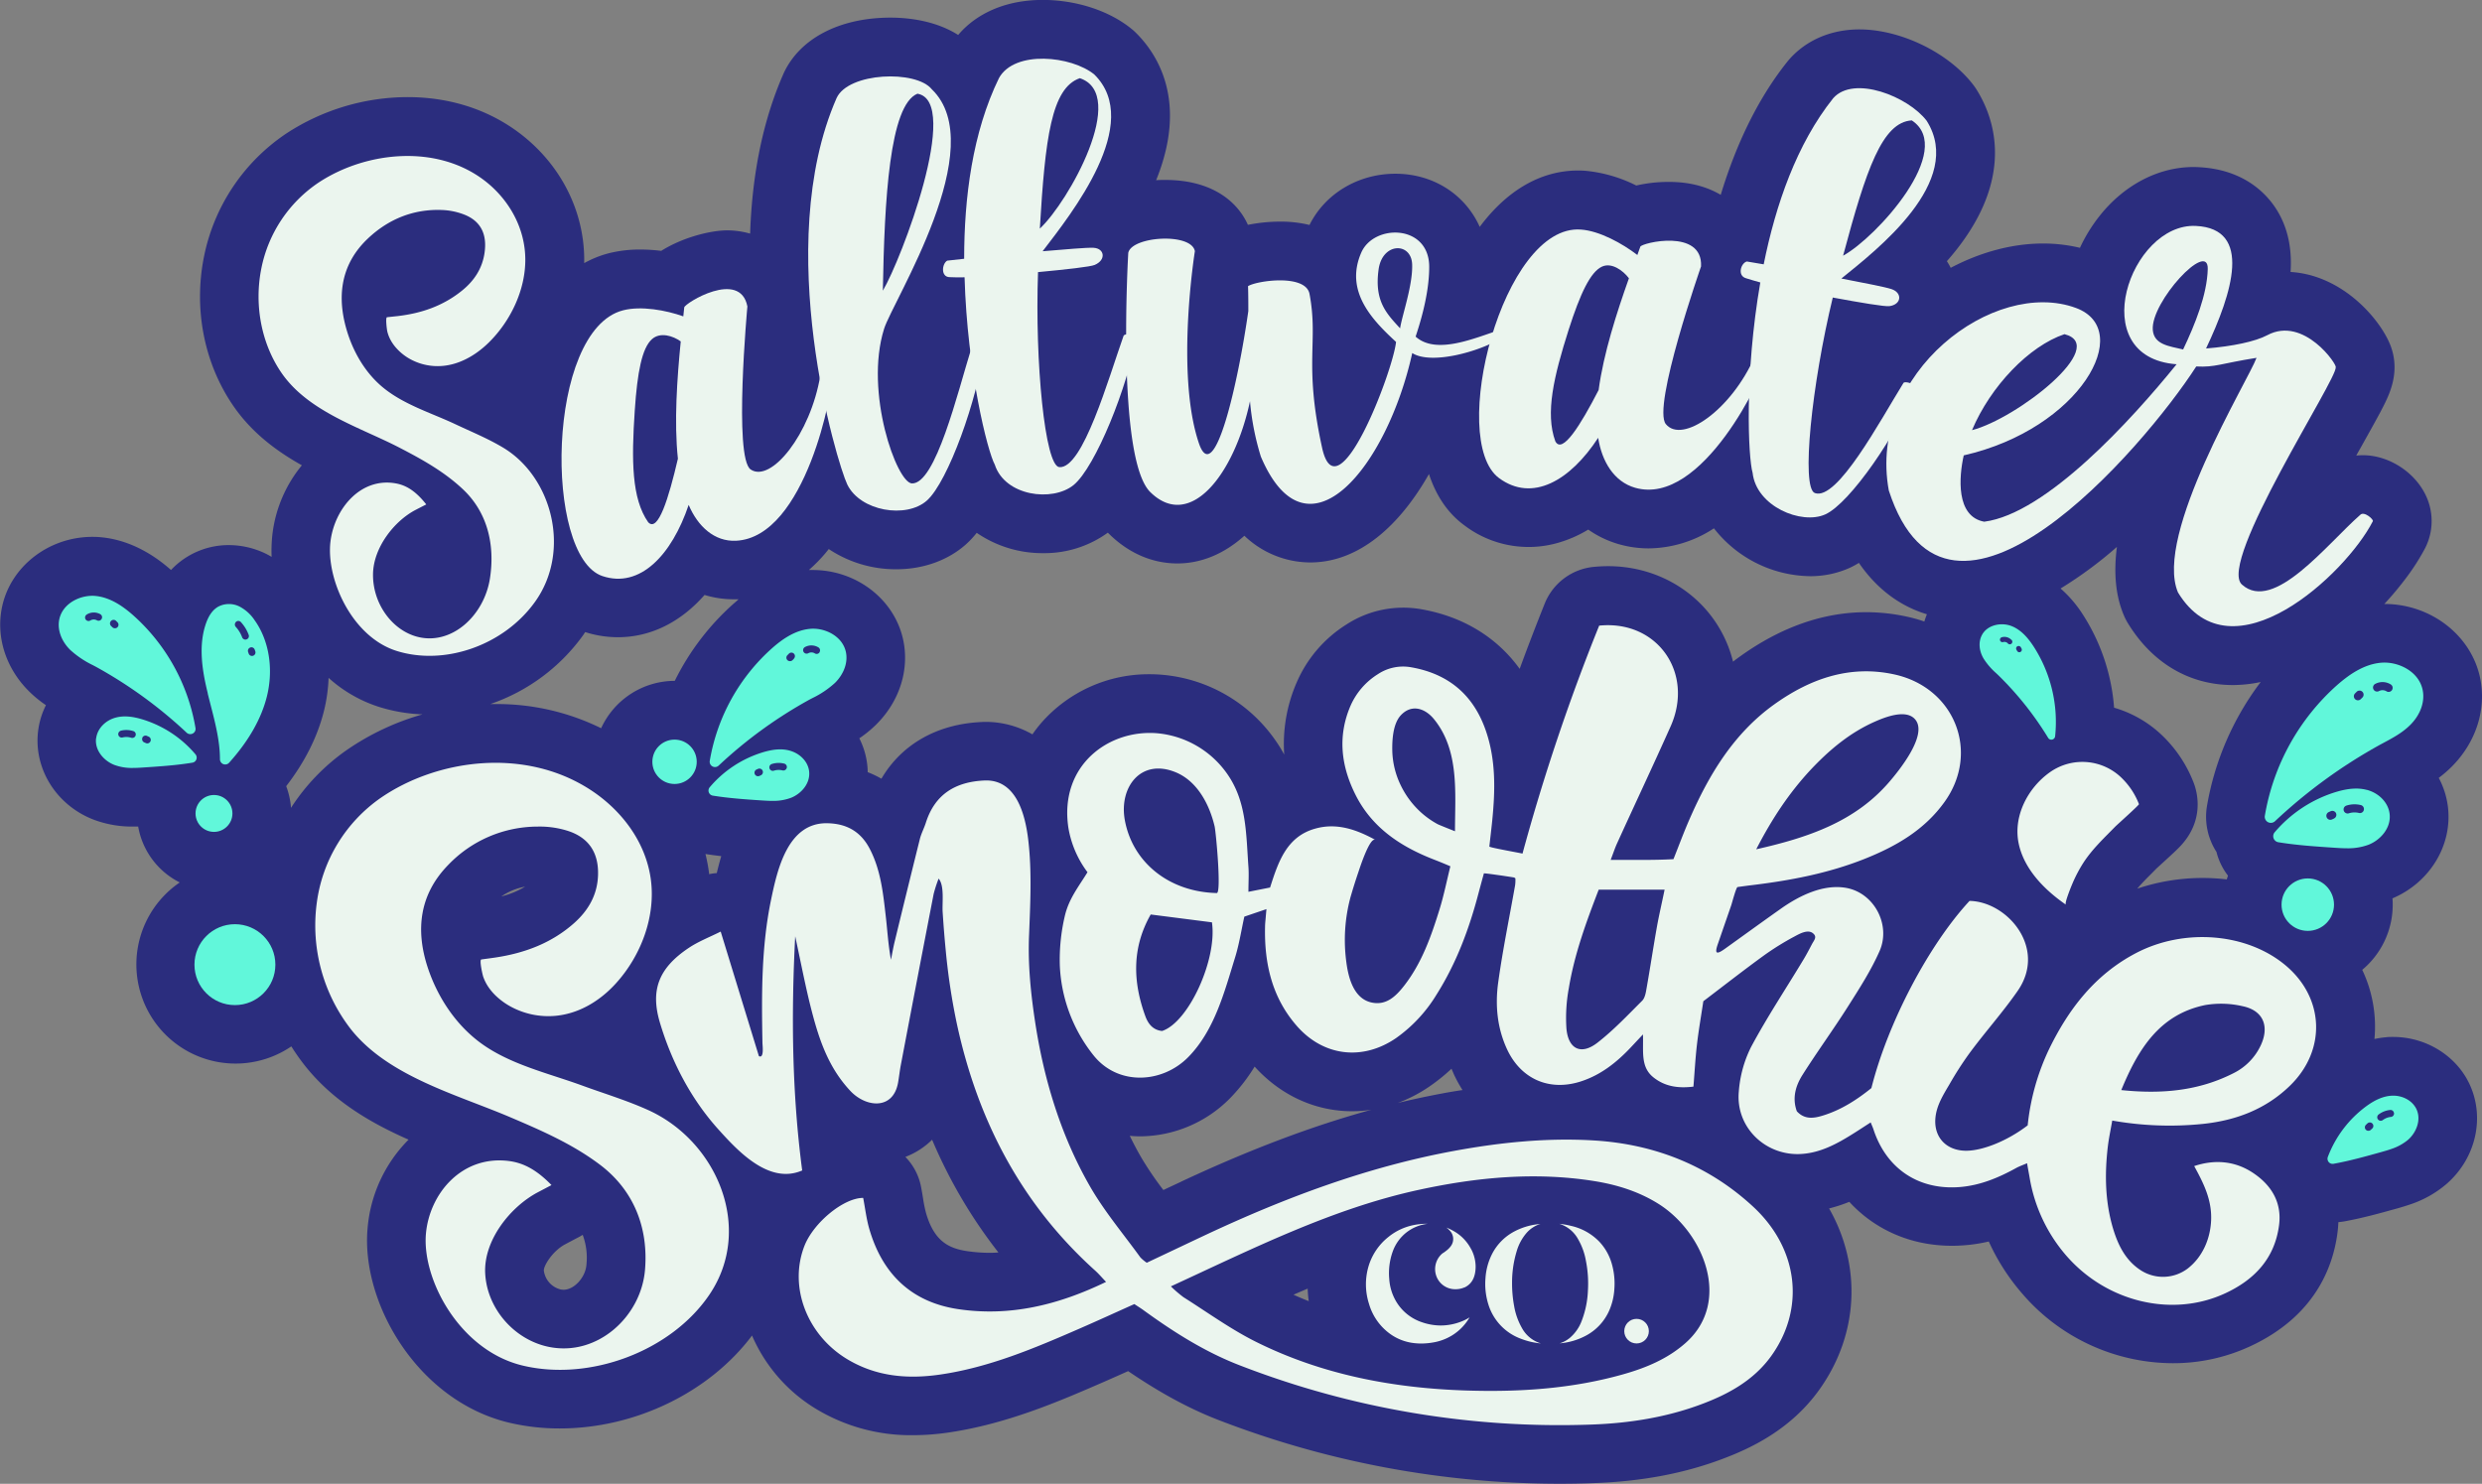 <svg id="Layer_1" data-name="Layer 1" xmlns="http://www.w3.org/2000/svg" viewBox="0 0 968.74 579.23"><rect x="0" y="0" width="968.74" height="579.23" fill="#808080" stroke="none"/><path d="M1249.7,715.17c-.93,0-1.87,0-2.81.12a37.87,37.87,0,0,0-4.5.68,51.58,51.58,0,0,0-4.77-27,33.07,33.07,0,0,0,11.9-25.41c0-.83,0-1.65-.11-2.48,14.6-6.18,23.47-20.72,21.66-35.73a32.26,32.26,0,0,0-3.58-11.31,46.12,46.12,0,0,0,4.88-4.19c9.71-9.61,13.9-22.74,11.2-35.13-3.62-16.55-19.31-28.57-37.31-28.57a126.35,126.35,0,0,0,9.11-11,85,85,0,0,0,6.33-9.92,23.24,23.24,0,0,0,1.77-18.93c-3.52-10.38-14.53-18.22-25.6-18.22a24.78,24.78,0,0,0-2.58.14c.52-.94,1-1.82,1.48-2.63,3.17-5.68,5.92-10.58,8-14.47,2.2-4.22,4.79-9.16,5.34-15a23.47,23.47,0,0,0-1-9.57c-3.07-9.81-18.1-28.71-39.45-30,.55-8.4-.77-16.54-5.12-23.8-3.61-6-12.39-16.22-30.77-17.11q-1-.06-2-.06c-13.72,0-27.11,7-36.73,19.18a62.05,62.05,0,0,0-7.59,12.36,61.46,61.46,0,0,0-14.45-1.68c-12,0-24.45,3.4-36,9.49a25.83,25.83,0,0,0-1.49-2.59c1.92-2.18,3.77-4.45,5.51-6.8,20.71-28,12.62-49.79,6-60.31-.36-.55-.72-1.08-1.11-1.59-9.59-12.62-28.32-21.78-44.55-21.78-11,0-20.7,4.15-27.34,11.66-.24.28-.48.55-.71.84-11,13.76-19.74,31.23-26.07,52.08-4.79-2.83-11.35-5.05-20.14-5.05a56,56,0,0,0-12.82,1.41,55.85,55.85,0,0,0-19.72-5.74c-1-.08-2-.12-3-.12-14.55,0-27.76,7.75-38.38,22-5.6-12.48-17.93-20.74-32.94-20.74-14.48,0-27.44,7.79-33.5,20a47.63,47.63,0,0,0-11.46-1.31,65.27,65.27,0,0,0-12.58,1.26c-4.17-9.27-14.2-17.53-32.25-17.53-1.21,0-2.4,0-3.57.1,12.51-30.87.49-49.29-8-57.64-.49-.48-1-.95-1.56-1.39-8.67-7.1-21.65-11.34-34.71-11.34-13.93,0-25.58,4.92-33,13.68-9-5.72-19.8-6.77-26.38-6.77-20,0-35.62,8.21-41.83,21.95l-.1.24c-7.81,17.84-12.11,38.65-12.89,62.13a32.81,32.81,0,0,0-9-1.27c-6,0-16.88,2.47-25.7,8a67.34,67.34,0,0,0-8.21-.52,49.85,49.85,0,0,0-12.33,1.47,41.43,41.43,0,0,0-9.52,3.83c0-.64,0-1.28,0-1.92-.2-18.29-8.82-35.63-23.64-47.57-12.43-10-28.07-15.31-45.26-15.31a86.79,86.79,0,0,0-47.15,14.06,75.74,75.74,0,0,0-32.38,48.36c-4.09,20.57.17,41.87,11.69,58.42,7.23,10.39,16.85,17.46,26.54,22.89a52,52,0,0,0-11.47,26.74,56.68,56.68,0,0,0-.33,9c-.59-.34-1.19-.68-1.8-1a33.16,33.16,0,0,0-14.88-3.59,30.8,30.8,0,0,0-22.59,9.71c-3.55-3.09-13.41-11.45-27.26-12.77-1.11-.11-2.26-.16-3.39-.16-17,0-31.81,11.41-35.25,27.13-2.57,11.74,1.36,24.16,10.53,33.22a46,46,0,0,0,6.55,5.36,30.62,30.62,0,0,0-3.06,10.12c-1.77,14.66,7.07,28.85,21.51,34.5a42.32,42.32,0,0,0,15.62,2.76c.67,0,1.31,0,1.93,0a30.22,30.22,0,0,0,16.23,21.82,38.69,38.69,0,1,0,43.55,64,86.1,86.1,0,0,0,5.41,7.66c11,13.79,25.59,22.23,40.35,28.74a55.59,55.59,0,0,0-16,34.61c-2.62,28.9,19.32,67.16,55,75.82A85.19,85.19,0,0,0,534.15,868c29.43,0,58.39-14.13,75-36.27a62.46,62.46,0,0,0,25.42,28.9,71.4,71.4,0,0,0,37.37,10,95.4,95.4,0,0,0,13.62-1c23-3.3,43.87-12.39,60.61-19.67,3.28-1.43,6.55-2.89,9.78-4.34,9.78,6.66,21.77,13.89,35.39,19.13a369.48,369.48,0,0,0,133,24.83c4.44,0,8.94-.08,13.39-.25,18.49-.65,34.79-3.68,49.81-9.29,10.89-4.05,26.69-11.26,38-26.92,15.74-21.84,16.68-48.78,4-71a61.33,61.33,0,0,0,7.89-2.58c10,10.91,24.09,17.15,40.06,17.15,1.61,0,3.28-.07,4.91-.2a62.8,62.8,0,0,0,9.46-1.47,83.74,83.74,0,0,0,12.82,20.07,77.77,77.77,0,0,0,59,27.44,71.36,71.36,0,0,0,30.3-6.64c24.87-11.56,32.24-30.54,34-44.42.17-1.33.27-2.65.33-4,.73-.07,1.48-.16,2.2-.28,7.29-1.31,14.26-3.27,20.48-5,1.55-.43,3.48-1,5.58-1.72a42.16,42.16,0,0,0,13.83-7.8c11.73-10.13,15.35-26.44,8.81-39.69C1273.85,722.19,1262.27,715.17,1249.7,715.17ZM451.21,603a81.24,81.24,0,0,0-22,22.74,29.75,29.75,0,0,0-1.88-8.46c7.34-9.51,12.32-19.47,14.82-29.69A63.44,63.44,0,0,0,443.88,575a53.86,53.86,0,0,0,19.65,11.32,64.9,64.9,0,0,0,17,2.93A100.2,100.2,0,0,0,451.21,603Zm60,57.38a24.08,24.08,0,0,1,9.37-3.88A34,34,0,0,1,511.21,660.34Zm33.3,143.83c-.41,4.87-4.81,9.65-8.89,9.65a6,6,0,0,1-1.17-.12,8.71,8.71,0,0,1-6.56-7.43c0-2,3.49-7.63,8.35-10.21l3.54-1.88,1.78-.93q.77-.4,1.5-.87A25.65,25.65,0,0,1,544.51,804.17Zm50.89-153a20,20,0,0,0-3,.42c0-.42-.08-.84-.14-1.26-.31-2.22-.75-4.43-1.28-6.61,2.06.32,4.12.59,6.16.82C596.47,646.87,595.89,649.1,595.4,651.17ZM602,546a98.71,98.71,0,0,0-23,30.16h0a31.65,31.65,0,0,0-28.74,18.5A91.84,91.84,0,0,0,509,585.22c-.66,0-1.32,0-2,0a74.21,74.21,0,0,0,36.17-26.8c.3-.41.57-.86.87-1.29a41.93,41.93,0,0,0,12.78,2c12.77,0,24.46-5.87,33.8-16.5a38.6,38.6,0,0,0,11.4,1.69c.62,0,1.25,0,1.88,0C603.17,545,602.5,545.58,602,546ZM702,799.44a60.91,60.91,0,0,1-8.83-.65c-7.38-1.08-13-4-16.14-15a55.56,55.56,0,0,1-1.14-5.69c-.24-1.48-.49-3-.77-4.42A22.87,22.87,0,0,0,669,762a29.9,29.9,0,0,0,10.44-6.71,194.05,194.05,0,0,0,25.87,44C704.16,799.4,703.05,799.44,702,799.44Zm118.53,16.35c1.84-.82,3.66-1.59,5.49-2.37a47.52,47.52,0,0,0,.43,4.88C824.39,817.5,822.42,816.67,820.48,815.79Zm-43.92-44.1c-2.3,1.08-4.61,2.15-6.91,3.24a128.36,128.36,0,0,1-8.6-12.65c-1.6-2.74-3.09-5.59-4.51-8.51,1.36.12,2.7.2,4.06.2A49.69,49.69,0,0,0,795.82,739a69.57,69.57,0,0,0,9.5-12.25C815.5,738,829,744.17,843.39,744.17a49.65,49.65,0,0,0,7.5-.58C827.56,750,803.37,759.15,776.56,771.69Zm102.3-34.53c-5.89,1.09-11.79,2.35-17.74,3.78a56.06,56.06,0,0,0,12.35-6.41,72.41,72.41,0,0,0,8.64-6.95c.33.78.68,1.56,1,2.32a51.64,51.64,0,0,0,3.3,6C883.94,736.26,881.42,736.69,878.86,737.16ZM1066.71,553a57.75,57.75,0,0,0-6.62-1.86,74.45,74.45,0,0,0-16.07-1.78c-16.66,0-33.17,5.78-49.06,17.14-1,.71-2,1.44-2.91,2.18a48.62,48.62,0,0,0-6.44-14.87c-9.11-14-24.92-22.42-42.3-22.42-1.89,0-3.82.1-5.73.29a23,23,0,0,0-19,14.23q-5.14,12.84-9.81,25.57c-8.87-12.29-22-20.34-38.16-23.23a40.71,40.71,0,0,0-29.6,6,50.13,50.13,0,0,0-19.28,22.55,60.14,60.14,0,0,0-4.86,28.15,54.07,54.07,0,0,0-3.33-5.41,60.08,60.08,0,0,0-43.94-25.72c-1.73-.16-3.48-.24-5.21-.24a55.7,55.7,0,0,0-42.35,19,53.18,53.18,0,0,0-3.45,4.47,36.74,36.74,0,0,0-18.06-4.87c-.59,0-1.18,0-1.79.05-17.45.8-31.21,8.74-39.09,22.13a39.81,39.81,0,0,0-5.35-2.55,29.48,29.48,0,0,0-.2-3.09,30.56,30.56,0,0,0-3.07-10.12,46.73,46.73,0,0,0,6.57-5.37c9.15-9.06,13.08-21.47,10.52-33.21-3.43-15.72-18.25-27.13-35.26-27.13-.5,0-1,0-1.52,0a61.45,61.45,0,0,0,6.82-7l.94-1.18a47.09,47.09,0,0,0,26.4,7.89c10.44,0,20.05-3.44,27.09-9.67a36.88,36.88,0,0,0,4.26-4.55,45.26,45.26,0,0,0,25.92,7.93,42.16,42.16,0,0,0,25.26-8c.13.15.27.28.42.43,9.72,9.57,19.88,11.59,26.7,11.59,9.48,0,18.41-3.84,26.17-10.81A37.39,37.39,0,0,0,827,529.94c19.14,0,35-14.49,46.36-34.51,2.66,8.05,7,15,13.68,19.92a41.46,41.46,0,0,0,37.07,6.82,48.27,48.27,0,0,0,11.42-5.06,40,40,0,0,0,12,5.72,42.28,42.28,0,0,0,11.55,1.62h0a47.11,47.11,0,0,0,25.51-7.83A48.42,48.42,0,0,0,1022,535.3a37.34,37.34,0,0,0,15.45-3.19,33.44,33.44,0,0,0,3.72-2c8.06,11.71,17.79,17.42,26.54,20.06C1067.34,551.11,1067,552.05,1066.71,553ZM1177,625.18a25.3,25.3,0,0,0,3.73,17.76,25.06,25.06,0,0,0,.8,2.6,25.55,25.55,0,0,0,3.7,6.67c-.17.48-.34,1-.49,1.46a81.38,81.38,0,0,0-9.4-.56,80.24,80.24,0,0,0-25.52,4.17c1.54-1.86,3.49-3.83,5.66-6l1.83-1.86,1.59-1.45c1.47-1.34,3.35-3.05,4.85-4.46,1-.91,1.79-1.71,2.38-2.3,10.32-10.45,7-21.91,5.73-25.2a51.17,51.17,0,0,0-11.24-17.48,45.37,45.37,0,0,0-19.85-11.89,77.79,77.79,0,0,0-12.3-36.53,46.86,46.86,0,0,0-8.59-10,159.33,159.33,0,0,0,22-16.24c-1.29,9.88-.62,19,2.8,26.94a23.11,23.11,0,0,0,1.52,2.92c9.52,15.52,24,24.07,40.95,24.07a53.39,53.39,0,0,0,10.84-1.18A111.37,111.37,0,0,0,1177,625.18Z" transform="translate(-315.63 -310.38)" fill="#2b2d7e"/><path d="M343,564.05a37,37,0,0,0,8.89,6l1,.52a175.42,175.42,0,0,1,35.6,25.84,2.06,2.06,0,0,0,1.39.55,2,2,0,0,0,1-.25,2,2,0,0,0,1.05-2.13,75.77,75.77,0,0,0-24.45-44.13c-3.32-2.91-8.44-6.84-14.58-7.43-5.71-.54-12.72,2.76-14.1,9C337.9,556.05,339.49,560.55,343,564.05Zm16-11.3a1.36,1.36,0,0,1,1.93,0l.55.55a1.36,1.36,0,0,1,0,1.93,1.33,1.33,0,0,1-1,.4,1.36,1.36,0,0,1-1-.4l-.55-.54A1.37,1.37,0,0,1,359,552.75Zm-9.54-2.47a5.26,5.26,0,0,1,5.27-.17,1.37,1.37,0,1,1-1.32,2.4,2.51,2.51,0,0,0-2.49.07,1.32,1.32,0,0,1-.73.22,1.37,1.37,0,0,1-1.15-.64A1.35,1.35,0,0,1,349.5,550.28Zm47.24,30.8c.36,1.46.74,2.92,1.11,4.38,1.81,7,3.68,14.28,3.67,21.29a2.06,2.06,0,0,0,1.31,1.92,2.1,2.1,0,0,0,.74.13,2,2,0,0,0,1.52-.67c7.66-8.51,12.63-17.27,14.78-26,2.61-10.69.81-21.77-4.83-29.65a16,16,0,0,0-5.63-5.19,9.12,9.12,0,0,0-8.39-.18c-2.14,1.14-3.74,3.26-4.9,6.47C392.9,562.53,394.62,572.51,396.74,581.08Zm16.62-17.94a1.35,1.35,0,0,1,1.73.85l.22.63a1.36,1.36,0,0,1-.84,1.74,1.42,1.42,0,0,1-.45.08,1.37,1.37,0,0,1-1.29-.93l-.22-.63A1.36,1.36,0,0,1,413.36,563.14Zm-5.6-10a1.37,1.37,0,0,1,1.93.08,15.12,15.12,0,0,1,3.05,5,1.36,1.36,0,0,1-.81,1.75,1.27,1.27,0,0,1-.47.09,1.37,1.37,0,0,1-1.28-.9,12.34,12.34,0,0,0-2.5-4.08A1.37,1.37,0,0,1,407.76,553.15Zm-54.59,45.43c-.58,4.78,3.13,8.85,7.1,10.4a19.66,19.66,0,0,0,7.28,1.19c1.49,0,3-.1,4.35-.19,6.18-.41,12.55-.83,18.77-1.85a2,2,0,0,0,1.24-3.34,43.85,43.85,0,0,0-20.74-13.6c-4.11-1.24-7.4-1.45-10.34-.67C356.7,591.61,353.62,594.85,353.17,598.58Zm18.05-.22a1.37,1.37,0,0,1,1.8-.7l.69.31a1.37,1.37,0,0,1-.55,2.62,1.44,1.44,0,0,1-.53-.11l-.73-.32A1.37,1.37,0,0,1,371.22,598.36Zm-8.37-2.74a9,9,0,0,1,4.87.17,1.36,1.36,0,0,1,.88,1.72,1.35,1.35,0,0,1-1.3.94,1.52,1.52,0,0,1-.42-.06,6.22,6.22,0,0,0-3.37-.12,1.35,1.35,0,0,1-1.65-1A1.38,1.38,0,0,1,362.85,595.62Z" transform="translate(-315.63 -310.38)" fill="#61f7da"/><path d="M1089.82,567.44a26.63,26.63,0,0,0,5,5.8l.58.55a125.55,125.55,0,0,1,19.65,24.65,1.45,1.45,0,0,0,.86.64,1.32,1.32,0,0,0,.71,0,1.48,1.48,0,0,0,1.14-1.27,54.33,54.33,0,0,0-8.46-35.16c-1.74-2.64-4.52-6.34-8.65-7.91-3.84-1.47-9.32-.53-11.47,3.55C1087.8,560.93,1088,564.34,1089.82,567.44Zm13.21-4.76a1,1,0,0,1,1.34.37l.27.48a1,1,0,0,1-.36,1.33,1,1,0,0,1-.75.1,1,1,0,0,1-.59-.46l-.27-.48A1,1,0,0,1,1103,562.68Zm-6.11-3.53a3.76,3.76,0,0,1,3.66.9,1,1,0,1,1-1.36,1.4,1.82,1.82,0,0,0-1.74-.42,1,1,0,0,1-.54,0,1,1,0,0,1-.68-.66A1,1,0,0,1,1096.92,559.15Z" transform="translate(-315.63 -310.38)" fill="#61f7da"/><path d="M645.78,564.87c-1.37-6.29-8.39-9.59-14.1-9-6.13.59-11.25,4.52-14.57,7.43a75.78,75.78,0,0,0-24.46,44.13,2.07,2.07,0,0,0,1.06,2.14,2,2,0,0,0,1,.24,2.06,2.06,0,0,0,1.4-.55,175.36,175.36,0,0,1,35.59-25.84l1-.52a36.59,36.59,0,0,0,8.89-6C645.07,573.4,646.66,568.9,645.78,564.87Zm-20.26,2.66-.55.54a1.32,1.32,0,0,1-1,.4,1.36,1.36,0,0,1-1-2.33l.54-.55a1.37,1.37,0,1,1,1.93,1.94Zm10-2.52a1.37,1.37,0,0,1-1.16.64,1.29,1.29,0,0,1-.72-.22,2.51,2.51,0,0,0-2.49-.07,1.37,1.37,0,1,1-1.32-2.4,5.26,5.26,0,0,1,5.27.17A1.37,1.37,0,0,1,635.49,565Zm-11.75,38.36c-2.94-.78-6.23-.57-10.35.67a43.87,43.87,0,0,0-20.73,13.6,2,2,0,0,0,1.23,3.34c6.23,1,12.6,1.44,18.78,1.85,1.39.09,2.85.19,4.34.19a19.62,19.62,0,0,0,7.28-1.19c4-1.55,7.69-5.62,7.11-10.4C631,607.7,627.87,604.46,623.74,603.37ZM612.66,613c-.6.27-.66.3-.73.32a1.37,1.37,0,0,1-1.08-2.51l.7-.31a1.37,1.37,0,0,1,1.11,2.5Zm10.05-2.88a1.38,1.38,0,0,1-1.66,1,6.13,6.13,0,0,0-3.37.11,1.53,1.53,0,0,1-.41.07,1.37,1.37,0,0,1-.42-2.67,8.83,8.83,0,0,1,4.86-.16A1.37,1.37,0,0,1,622.71,610.13Z" transform="translate(-315.63 -310.38)" fill="#61f7da"/><path d="M1248.76,738.13c-3,.25-6.06,1.54-9.53,4.07a43.86,43.86,0,0,0-15,19.73,2,2,0,0,0,2.28,2.74c6.21-1.12,12.36-2.84,18.32-4.5,1.34-.38,2.75-.77,4.16-1.27a19.84,19.84,0,0,0,6.47-3.54c3.23-2.79,5.38-7.86,3.24-12.18C1257,739.81,1253,737.78,1248.76,738.13Zm-7.23,12.77-.58.55a1.21,1.21,0,0,1-.46.27,1.36,1.36,0,0,1-1.39-2.28l.55-.52a1.37,1.37,0,0,1,1.88,2Zm8.51-6a1.36,1.36,0,0,1-1.23,1.49,6.21,6.21,0,0,0-3.14,1.22,1.36,1.36,0,0,1-1.65-2.17,8.94,8.94,0,0,1,4.54-1.77A1.36,1.36,0,0,1,1250,744.85Z" transform="translate(-315.63 -310.38)" fill="#61f7da"/><path d="M1261.18,579.58c-1.59-7.28-9.73-11.11-16.34-10.48-7.11.67-13,5.23-16.89,8.6a87.82,87.82,0,0,0-28.34,51.14,2.37,2.37,0,0,0,2.34,2.76,2.4,2.4,0,0,0,1.61-.63,203.17,203.17,0,0,1,41.25-30l1.14-.61c3.57-1.91,7.27-3.89,10.3-6.88C1260.36,589.46,1262.2,584.25,1261.18,579.58Zm-23.48,3.08-.64.63a1.58,1.58,0,0,1-2.24,0,1.58,1.58,0,0,1,0-2.23l.63-.63a1.58,1.58,0,0,1,2.24,2.24Zm11.55-2.92a1.58,1.58,0,0,1-1.34.74,1.52,1.52,0,0,1-.84-.25,2.92,2.92,0,0,0-2.89-.08,1.58,1.58,0,1,1-1.52-2.78,6.08,6.08,0,0,1,6.1.19A1.57,1.57,0,0,1,1249.25,579.74Zm-9.81,39c-3.41-.9-7.22-.65-12,.78a50.89,50.89,0,0,0-24,15.76,2.38,2.38,0,0,0,1.44,3.88c7.21,1.18,14.59,1.66,21.76,2.14,1.61.11,3.3.22,5,.22a23,23,0,0,0,8.44-1.38c4.6-1.8,8.9-6.52,8.23-12.06C1247.8,623.74,1244.23,620,1239.44,618.72Zm-12.83,11.17c-.69.32-.77.35-.85.38a1.61,1.61,0,0,1-.6.12,1.58,1.58,0,0,1-.65-3l.81-.36a1.59,1.59,0,0,1,2.09.81A1.58,1.58,0,0,1,1226.61,629.89Zm11.64-3.33a1.57,1.57,0,0,1-1.92,1.15,7.28,7.28,0,0,0-3.9.13,1.4,1.4,0,0,1-.49.08,1.58,1.58,0,0,1-.48-3.09,10.3,10.3,0,0,1,5.64-.19A1.59,1.59,0,0,1,1238.25,626.56Z" transform="translate(-315.63 -310.38)" fill="#61f7da"/><circle cx="91.69" cy="376.57" r="15.79" fill="#61f7da"/><circle cx="900.74" cy="353.15" r="10.24" fill="#61f7da"/><circle cx="83.52" cy="317.54" r="7.2" fill="#61f7da"/><circle cx="263.28" cy="297.38" r="8.66" fill="#61f7da"/><path d="M939.86,795.1a22.08,22.08,0,0,0-11-6.17,32,32,0,0,0-4.63-.82,12.52,12.52,0,0,1,7.28,5.9,25.79,25.79,0,0,1,3.12,8.6,45.47,45.47,0,0,1,.77,11.69,36.71,36.71,0,0,1-2.37,11.55,16,16,0,0,1-4.72,6.82,11.58,11.58,0,0,1-3.94,2.11,26.23,26.23,0,0,0,10.13-2.94,20.38,20.38,0,0,0,9.3-10.05,24.45,24.45,0,0,0,1.92-8.18,27.88,27.88,0,0,0-1-9.9A20.88,20.88,0,0,0,939.86,795.1Z" transform="translate(-315.63 -310.38)" fill="#ebf5ee"/><path d="M909.7,828.88a26.14,26.14,0,0,1-3.1-8.69,48.2,48.2,0,0,1-.8-9.07A41.71,41.71,0,0,1,907.55,799a19.15,19.15,0,0,1,3.86-7.27,11.69,11.69,0,0,1,5.49-3.57l-1,.11a26,26,0,0,0-9.17,2.81,20.48,20.48,0,0,0-8.83,9,24.38,24.38,0,0,0-2.48,9.34,26.72,26.72,0,0,0,1.06,9.93A20.76,20.76,0,0,0,909.29,833a28.48,28.48,0,0,0,7.76,1.81A12.51,12.51,0,0,1,909.7,828.88Z" transform="translate(-315.63 -310.38)" fill="#ebf5ee"/><path d="M878.42,799.84a8,8,0,0,0-2.15,8.75,7.79,7.79,0,0,0,7.3,5.06h.08a8.6,8.6,0,0,0,3.56-.71l0,0,.1,0,.1-.06.11-.05c2.68-1.39,4-4,4.06-7.87a14.71,14.71,0,0,0-1.52-6.53h0l-.47-.85a17.13,17.13,0,0,0-7-6.86,22.24,22.24,0,0,0-2.43-1.14,8.5,8.5,0,0,1,1.27,1.14,4.66,4.66,0,0,1,.46,6.12,8.4,8.4,0,0,1-1.41,1.49c-.34.29-.69.54-1,.78S878.72,799.57,878.42,799.84Z" transform="translate(-315.63 -310.38)" fill="#ebf5ee"/><path d="M867.5,788.59a22.62,22.62,0,0,0-10,4.69,23,23,0,0,0-7.73,11.45,24.92,24.92,0,0,0,.16,14.53,22,22,0,0,0,8.68,12.12,19.77,19.77,0,0,0,9.19,3.33,23.54,23.54,0,0,0,2.53.14,26.52,26.52,0,0,0,4.29-.36,20.48,20.48,0,0,0,7.69-2.77,19.92,19.92,0,0,0,6.9-7.08,17.43,17.43,0,0,1-3.23,1.63,22.22,22.22,0,0,1-8,1.54,22.56,22.56,0,0,1-7.35-1.27,18.44,18.44,0,0,1-10.12-8.19,19.74,19.74,0,0,1-2.65-8.73,25,25,0,0,1,1.31-10.55,16.6,16.6,0,0,1,5.47-7.64,16.41,16.41,0,0,1,8.41-3.33h-.62A25.87,25.87,0,0,0,867.5,788.59Z" transform="translate(-315.63 -310.38)" fill="#ebf5ee"/><circle cx="638.76" cy="519.64" r="4.8" fill="#ebf5ee"/><path d="M907,653.15a2.17,2.17,0,0,0-1-.32c-.8-.16-11.15-1.7-11.2-1.5-.75,2.74-1.44,5.24-2.1,7.75-3.65,13.91-8.63,27.27-16.34,39.49a56.9,56.9,0,0,1-15.86,17.06c-13,8.91-28.25,7.15-38.66-4.7-9.74-11.1-12.78-24.44-12.45-38.81,0-1.14.15-2.28.24-3.43.07-.92.16-1.84.3-3.42l-8.63,2.94c-1.17,5.27-2,10.75-3.63,16-4.15,13.39-8,28.39-18.24,38.81s-27.64,11.3-37.15-.87a60.28,60.28,0,0,1-13-35,74.76,74.76,0,0,1,1.89-18.91c1.54-6.9,5.28-11.46,8.92-17.37a39.79,39.79,0,0,1-7.48-17.46c-3.58-24.32,15.86-38.5,34.93-36.77a37.46,37.46,0,0,1,27.19,16c7.54,10.85,7.25,23.49,8.17,36.13.22,3,0,6,0,9.74l8.45-1.67c3.16-9.91,6.41-19.89,17.65-23,8.29-2.34,16,.31,23.42,4.4-2.19-1.21-6.2,11.4-6.62,12.63q-1.68,4.92-3.11,9.92a64.33,64.33,0,0,0-1.57,25.21c.78,6,2.82,14,9.56,15.66,5.9,1.43,9.72-2.31,13-6.5,6.93-8.9,10.58-19.36,13.85-29.93,1.63-5.27,2.71-10.7,4.19-16.68-2.31-1-4.34-1.82-6.39-2.62-13-5.05-24.14-12.39-30.6-25.22-5.66-11.24-7.1-22.87-2-34.78a27.6,27.6,0,0,1,10.69-12.37,17.76,17.76,0,0,1,13.13-2.67c14.7,2.62,24.4,11,29.15,25.13,3.8,11.29,3.53,22.91,2.37,34.57-.32,3.2-.71,6.39-1.14,10.25,0,.41,13,2.67,12.94,2.77a794,794,0,0,1,29.93-89c22.63-2.3,37.19,18.41,27.89,39.3-6.83,15.32-14,30.5-20.94,45.76-.78,1.71-1.36,3.51-2.47,6.39,8.17-.06,16.35.17,24.51-.29,2.11-5.27,4-10.43,6.21-15.47,7.64-17.52,17.32-33.65,33.2-45,14-10,29.47-15.46,46.87-11.63,23.49,5.17,33.47,30.31,19.54,49.73-7.86,11-19,17.39-31.22,22.26-14.29,5.69-29.26,8.49-44.45,10.31-1.5.18-3,.39-5.13.68-.55.07-2.2,6.36-2.47,7.13l-2.62,7.57-2.62,7.59c-1.42,4.08-.29,4,2.81,1.79,7.29-5.22,14.54-10.49,21.86-15.66,7.09-5,16.45-9.66,25.39-8.09,11,1.94,17.56,14.47,13.09,24.64-3.34,7.6-7.93,14.7-12.4,21.75-5.71,9-12,17.62-17.71,26.64-2.66,4.22-4.08,9-2.2,14.17,3,3.29,6.57,2.79,10.11,1.7,7.22-2.2,13.41-6.24,19-10.75,6.39-25.49,22.33-55.8,38.3-73.06,14.76.24,30.38,18.41,18.79,35.12-5.85,8.44-12.78,16.13-18.87,24.41a133.85,133.85,0,0,0-7.76,12.07c-2.36,4-4.94,8.09-5.45,12.86-.84,7.78,4.27,13.14,12.14,13.06,6.54-.06,16.16-4,23.85-9.91a90.45,90.45,0,0,1,8.35-29.75c7.67-15.78,18-29.16,33.93-37.5,18.8-9.84,43.18-7.89,58.3,4.74,15.29,12.77,16.07,33.21,1.72,47.1-9.45,9.14-21,13.49-33.92,14.85a128.12,128.12,0,0,1-35.38-1.31c-.62,3.6-1.33,6.89-1.73,10.22-1.25,10.7-1.07,21.36,2,31.78,2,6.69,5,12.81,11.22,16.67a16,16,0,0,0,18-.93c5.76-4.48,8.78-11.54,9.1-18.73.34-7.9-2.78-14.24-6.47-21l-.14-.23c7.59-2.56,15.66-2.24,23,2.67,7.11,4.74,11.28,11.46,10.13,20.38-1.68,13-9.63,21.33-21,26.6-20.8,9.67-46.58,3.33-62.25-14.94a61.9,61.9,0,0,1-14.1-30.21c-.29-1.66-.61-3.31-1-5.62-1.71.74-3.06,1.2-4.29,1.88-6.9,3.81-14.07,6.79-22,7.42-16.06,1.26-28.65-7.17-33.67-22.53-.23-.71-.55-1.39-1.08-2.71-2.22,1.43-4.2,2.74-6.2,4-6.81,4.31-13.79,8.25-22.17,8.37C1004,761,993.1,750,994.29,736.61a46.47,46.47,0,0,1,4.77-17.47c6.28-11.75,13.69-22.88,20.56-34.31,1.14-1.89,2.15-3.83,3.17-5.78.86-1.65,2.2-2.86.51-4.3-2-1.73-5.28.14-7.17,1.15a106.81,106.81,0,0,0-12.14,7.54c-8,5.82-15.79,11.91-23.54,17.79-.9,6-1.85,11.44-2.49,16.92-.61,5.28-.9,10.61-1.37,16.41-5.9.73-11.15,0-15.7-3.68-5-4.08-3.76-10-4-16.7-2.06,2.2-3.41,3.65-4.77,5.09-5.56,5.9-11.78,10.82-19.65,13.32-12.11,3.83-23.12-.93-28.55-12.45-3.94-8.39-4.77-17.37-3.52-26.32,1.75-12.63,4.34-25.15,6.56-37.72a13.28,13.28,0,0,0,.15-1.67C907.1,653.68,907.17,653.35,907,653.15Zm32.61,4.53c-4.75,12.35-9.44,25-11.65,38.4a63.6,63.6,0,0,0-.94,15.86c.75,8.08,5.78,10.41,12.13,5.46s11.78-10.73,17.42-16.36c1.06-1.06,1.41-3,1.69-4.67,1.42-8,2.64-16.13,4.07-24.18.83-4.63,1.92-9.21,3-14.51Zm61.51-15.77c20.31-4.58,38.53-10.77,51.84-26.22,3.84-4.45,14.83-18,10.44-24.13-3.35-4.67-11.86-1.29-15.85.46-9.92,4.35-18,11.16-25.35,19C1013.88,620,1007.24,630,1001.1,641.91ZM790.54,659c1.89,0-.31-23.73-.83-26-2-8.54-6.75-17.72-15.3-21.19-13.53-5.49-22.1,5.92-19.75,18.74C757.69,647.06,771.93,658.56,790.54,659Zm353,76.91c16,1.66,30.36.27,43.84-6.59A23,23,0,0,0,1198,718.49c3.5-7.45,1-13.64-7-15.31a37.14,37.14,0,0,0-14.65-.46C1158.75,706.34,1150.3,719.54,1143.58,735.91ZM769.2,712.84c10.35-3.34,21.59-28,19.46-42.41l-23.9-3.06c-7.39,13-7,26.29-2.07,39.76C763.77,710.07,765.66,712.49,769.2,712.84Zm114.32-78c0-14.88,1.81-31.44-8.2-43.73-3.53-4.32-8.82-6-13-1.45-3,3.29-3.37,9.55-3.27,13.84a32.62,32.62,0,0,0,3.28,13.4A34.49,34.49,0,0,0,870.8,628a33.87,33.87,0,0,0,5.9,4.08C877.3,632.42,883.52,634.86,883.52,634.89Z" transform="translate(-315.63 -310.38)" fill="#ebf5ee"/><path d="M626,675.87c-1.57,30.45-1.29,60.89,2.73,91.42-12.89,5.59-25-7.48-32.68-16-10.72-11.89-18.25-26.34-22.83-41.63-3.76-12.57-.73-21.3,11.34-29.32,3.73-2.48,8-4.12,12.36-6.3l14.91,48.62c2.13,1.09,1.4-4.29,1.39-5.1-.35-18.72-.47-37.47,3.35-55.89,2.44-11.79,6.5-30.15,21.87-29.93,7.61.11,13.15,3.24,16.66,10,4.34,8.33,5.24,17.48,6.28,26.58.63,5.48.94,11,2,16.71.48-2.37.88-4.75,1.45-7.09q4.84-20,9.82-40c.55-2.21,1.67-4.26,2.36-6.44,3.56-11.14,11.6-15.92,22.83-16.44,12.44-.57,15.93,13.27,17.11,23.09,1.49,12.53.8,25.18.31,37.75-.44,11.31.71,22.45,2.42,33.66C723.11,732,729.8,754,741.2,773.75c5.59,9.67,12.92,18.35,19.5,27.45a14.56,14.56,0,0,0,2.52,2.11c7.64-3.6,15.34-7.26,23-10.87,31-14.52,62.91-26.5,96.75-32.75,18.09-3.34,36.35-5.22,54.68-4.12,23.55,1.4,44.7,9.65,62.17,25.79,17.81,16.44,20.46,39.86,7.1,58.4-6.86,9.51-16.74,14.89-27.39,18.85-13.72,5.11-28.12,7.35-42.63,7.87A345.33,345.33,0,0,1,799.61,843.4c-13.65-5.25-25.86-13-37.64-21.55-1.06-.77-2.18-1.46-3.6-2.4-7.09,3.18-14.17,6.43-21.31,9.54-17.67,7.7-35.42,15.23-54.7,18-12.57,1.8-24.72.76-36-6-15.87-9.53-22.95-28.41-16.74-44.29,3.53-9,15.25-18.73,22.91-18.69.78,4,1.25,8.21,2.41,12.18,5.13,17.57,16.5,28.58,34.83,31.26,20.07,2.94,38.91-1.63,57.56-10.66-1.65-1.72-2.82-3.12-4.16-4.33-28.85-25.94-45.84-58.53-54-96.09a251.21,251.21,0,0,1-4.44-29.27c-.48-4.9-.86-9.82-1.18-14.74-.23-3.5.78-10.26-1.57-13a51.24,51.24,0,0,0-1.94,6q-6.48,33.42-12.83,66.86c-.43,2.25-.66,4.54-1.06,6.79-1.93,10.79-12.55,9.7-18.61,3.24-9.31-9.92-12.82-21.95-16-34.81C629.52,693,627.85,684.4,626,675.87ZM772.63,812.54a49.91,49.91,0,0,0,4.91,4.22c9.32,5.88,18.32,12.42,28.13,17.34C831.51,847,859.33,852.29,888,853.19c20.67.65,41.19-.66,61.22-6.34,8.86-2.51,17.28-6,24.3-12.22,18.06-16,7.2-42.91-10.27-54.11-7.85-5-16.56-7.7-25.67-9.13-23-3.61-45.72-1.41-68.18,3.47C835.63,782.2,804.9,797.66,772.63,812.54Z" transform="translate(-315.63 -310.38)" fill="#ebf5ee"/><path d="M530.88,773c-2.14,1.13-3.78,2-5.41,2.85-10.78,5.74-21.06,18.75-20.47,31.49.65,13.87,11.4,26.15,25,28.85,18.73,3.74,35.82-11.74,37.38-30.06,1.39-16.44-4.35-31.16-17.71-41.18-10.65-8-22.68-13.24-34.79-18.4-20.86-8.9-47.6-15.9-62.24-34.32a66,66,0,0,1-13.34-49.62,59.36,59.36,0,0,1,24.94-40.77c21.85-15.05,56-19.87,81.71-3.22,12.17,7.88,21.65,20.28,23.68,34.88s-3.8,29.94-13.56,40.7c-6.31,7-14.79,12.13-24.32,12.78a30.76,30.76,0,0,1-16.13-3.31,27.53,27.53,0,0,1-6.61-4.71,22,22,0,0,1-2.65-3.13,17.4,17.4,0,0,1-2.14-4.21c-.24-.7-1.59-6.58-.71-6.7,1.71-.24,3.53-.47,5.35-.74,11.55-1.72,22.16-5.66,31-13.58,5.42-4.88,8.88-10.86,9.18-18.37.35-8.74-3.41-14.78-11.73-17.49a36.49,36.49,0,0,0-11.8-1.69,48.41,48.41,0,0,0-34.86,14.89c-11.37,11.59-12.93,25.55-8,40.36,3.76,11.23,10.65,21.83,20.34,29.05,11.53,8.57,26.59,11.94,39.89,16.8,8.59,3.14,17.4,5.79,25.71,9.55,26.85,12.14,41.29,46.13,24.06,71.87-15,22.38-47,34.19-73.18,27.84-24.6-6-39.2-33.78-37.59-51.49,1.42-15.59,13.94-30.54,32.2-28.34C519.77,764.26,525,766.93,530.88,773Z" transform="translate(-315.63 -310.38)" fill="#ebf5ee"/><path d="M1150.48,624.29c.13.32-8.61,8.11-9.28,8.8-4.45,4.55-9,8.8-12.45,14.14a55.05,55.05,0,0,0-4.26,8.12c-.4.92-3.19,7.72-2.53,8.18-8.17-5.65-16.18-13.61-18.38-23.65-2.35-10.7,3.43-21.84,12.08-28a21.93,21.93,0,0,1,28.62,2.74A28.43,28.43,0,0,1,1150.48,624.29Z" transform="translate(-315.63 -310.38)" fill="#ebf5ee"/><path d="M482,507.29c-1.65.85-2.92,1.49-4.18,2.15-8.32,4.34-16.54,14.77-16.6,25.21-.07,11.36,7.37,21.59,17.08,24.25,13.39,3.66,26.36-8.06,28.59-22.91,2-13.33-1.18-25.69-10.46-34.5-7.4-7-16.09-11.8-24.93-16.38-15.24-7.9-35.35-13.89-45.88-29-7.88-11.34-10.87-26.46-8-40.87a52.71,52.71,0,0,1,22.48-33.67c18.65-12.25,46.77-15.11,65.46-.06,8.84,7.13,15,17.91,15.1,30s-5.79,24.21-14.15,32.48c-5.41,5.36-12.28,9.17-19.61,9.31a22.18,22.18,0,0,1-12.14-3.3A20.51,20.51,0,0,1,470,445.9a16.46,16.46,0,0,1-1.84-2.65,14,14,0,0,1-1.37-3.51c-.14-.58-.79-5.45-.09-5.53l4.2-.45c9.09-1.07,17.58-3.88,25.07-9.95,4.62-3.74,7.84-8.45,8.76-14.59,1.08-7.15-1.27-12.32-7.57-14.94a26.6,26.6,0,0,0-9.16-1.93c-10.74-.39-20.56,3.37-28.77,11.13-9.85,9.3-11.94,20.82-9,33.08,2.24,9.3,6.95,18.12,13.94,24.28,8.32,7.32,19.54,10.58,29.23,15.16,6.26,2.95,12.68,5.57,18.6,9.12,19.13,11.47,26.63,40.26,12.55,60.06-12.24,17.22-35.47,25.18-54.14,19.29-17.57-5.54-27.6-28.3-25.78-42.8,1.61-12.77,11.75-24.94,25.32-22.62C474.21,499.77,477.94,502.13,482,507.29Z" transform="translate(-315.63 -310.38)" fill="#ebf5ee"/><path d="M582.33,433.88c.12-1.17.26-2.39.36-3.49.15-1.61,21.81-15,24.65-.39,0,0-5.44,59.12,1.28,63.65C616.5,499,632,480,635.83,456.81c-.26-.6,4.16-2.66,4.51,0,.67,5.14-10.13,63.26-37.4,64.66-8.47.43-15-5.65-18.52-14-6.61,19.6-19,32.72-33.69,27.78-22.81-7.68-22-95.94,8.07-103.73C565.85,429.69,575.62,431.48,582.33,433.88Zm-12.24,8.9c-3.87,3.47-5.7,12.79-6.71,27.87-1.31,19.48-1.22,34.35,5.23,43.58,3.84,4.17,8-9.27,11.61-24.79-1.53-14.36-.32-31.32,1.11-45.78C578.34,441.49,573.32,439.88,570.09,442.78Z" transform="translate(-315.63 -310.38)" fill="#ebf5ee"/><path d="M679.31,345.22c23.27,22.41-15.15,82.45-18.62,93.53-7.75,24.71,4.95,60.15,10.88,60.34,9.25.3,17.86-35.61,23.14-52.6.45-1,4.19-1,5-.15-2.49,19.59-14,52.05-22.32,59.45-8,7.12-26,4.2-31.07-6.3-3.92-8.1-29.54-92.85-4.17-150.82C646.76,338.57,673.2,337.62,679.31,345.22Zm-19.1,78.63c7.16-12,30.8-73.94,13.5-76.89C662.8,351.41,660.84,388.38,660.21,423.85Z" transform="translate(-315.63 -310.38)" fill="#ebf5ee"/><path d="M742.75,339.46c19.28,19-9,54.4-20.18,69,8.87-.72,17-1.48,19.82-1.35,4.38.2,5.08,4.74.5,6.69-1.67.72-11.19,1.78-22.11,2.8-1.26,35.06,2.7,75.65,8.3,76.13,9.18.79,19.18-34.6,25.1-51.29.48-.94,4.22-.81,5,.13-3.24,19.43-16,51.25-24.55,58.18-8.27,6.66-26.74,4.32-30.73-8-2.82-5.14-10.74-36.56-11.79-73.12-2.33.06-4.4,0-5.78-.06-3.58,0-3.09-5.21-1-6.44l6.62-.73c0-23.84,3.23-49.28,13.58-70.53C711.63,329.82,733.88,332.2,742.75,339.46Zm-21.27,60.16c11.25-10.48,34.66-52.35,15.61-58.72C726,344.75,723.58,364.22,721.48,399.62Z" transform="translate(-315.63 -310.38)" fill="#ebf5ee"/><path d="M873.46,414.55c0,11.87-4.43,24.42-5.3,27.24,8.09,7.26,23.19.49,33.25-2.76.84-.6,2.92,1,.83,3-9.32,5.83-28.16,10.82-35.4,6.17-9.82,44.36-41,83-59.09,40.42A103.14,103.14,0,0,1,803.51,467c-6.13,28.72-23.44,50.72-38.93,35.46C751.24,489.3,756,409.09,756,409.09c1.36-6.5,24.63-8,26-.66,0,0-7.65,47.68,1.56,74.95,6,17.69,15.29-23.42,19.3-51.59,0-3.06,0-6.25-.11-9.71,3.51-2.18,22.55-4.85,24,3.08,3.55,18.89-2.34,26.94,4.9,60,5.92,27,27.55-29.43,28.87-41.3C851.11,435.2,840.4,424,846.94,409,851.81,397.74,873.46,397.8,873.46,414.55Zm-19.75,1c-1.73,12.39,3.09,17.24,8.39,23,.71-4.91,5-16.81,4.7-25C866.47,404.84,855.19,404.94,853.71,415.53Z" transform="translate(-315.63 -310.38)" fill="#ebf5ee"/><path d="M954.7,409.92c.39-1.09.81-2.22,1.16-3.24.52-1.5,24.4-7.24,23.7,7.69,0,0-19.18,54.94-13.74,61.57,6.4,7.8,25.57-5.46,34.75-26.49-.11-.65,4.61-1.18,4.32,1.47-.56,5.17-24.77,57.4-51.06,49.87-8.27-2.36-13-10.32-14.42-19.5C928.48,498,913.72,506.62,900.7,497c-20-14.87,1.45-99.38,32-97C939.91,400.5,948.83,405.41,954.7,409.92Zm-13.8,4.54c-4.49,2.05-8.46,10.43-13,24.58-5.81,18.28-9.22,32.6-5.23,43.58,2.7,5.26,9.85-6.28,16.92-20,1.91-14.29,7.06-30.19,11.82-43.61C949.1,415.93,944.65,412.74,940.9,414.46Z" transform="translate(-315.63 -310.38)" fill="#ebf5ee"/><path d="M1067.63,357.54c15,23.75-19.54,50.43-33.3,61.57,8.77,1.73,16.82,3.23,19.57,4.13,4.28,1.41,4,6-.83,6.65-1.77.24-11.26-1.35-22.1-3.36-8.16,33.76-12.45,74.29-7,76.32,8.73,3.23,25.54-28.37,34.61-43,.66-.77,4.27.38,4.89,1.52-7,18-25.7,45.45-35.43,49.82-9.31,4.18-26.9-3.14-28.35-16.21-1.73-5.77-3.23-38.5,3-74.34-2.27-.58-4.25-1.26-5.6-1.65-3.46-1-2-5.91.34-6.53.93.17,3.47.58,6.58,1.11,4.67-23.2,12.87-47,27.14-64.86C1039.2,339.61,1060.41,348.05,1067.63,357.54ZM1035,410.2c13-7.1,44.13-41.38,26.81-52.82C1050.29,358.09,1044.05,376.35,1035,410.2Z" transform="translate(-315.63 -310.38)" fill="#ebf5ee"/><path d="M1176.67,446.41c10.27-.8,19.32-2.73,23.87-5.17,14.34-7.71,27.65,11.88,26.71,12.53,1,4.05-46.22,76.13-36.59,84.8,12.41,11.17,33.16-15.76,46.17-27.19,1.54-1.67,5.54,2,4.9,2.53-10.48,20.51-55,62.15-76,27.78-9.65-22.44,27.55-83.08,30.64-91.62-14.17,2.25-16,3.75-23.53,3.37-20.62,32-96.71,120.35-120,48.4-8.42-45.88,41.09-83.08,73.08-71.23,23.19,8.59,1.53,47.22-43.83,57.54-1.88,8.34-3.14,23.88,8,25.89,24.18-3.12,57.53-39.78,75.08-61.46-36.34-2.71-18.07-55.27,7.53-54C1194.91,399.65,1186.9,424.78,1176.67,446.41Zm-91.35,31.89c17.5-4.5,53.93-32.9,36.09-37.47C1107.6,445.46,1092.55,461.14,1085.32,478.3Zm70.56-39.11c.47,5.76,6.39,6.32,11.84,7.61,4.65-9.79,9.35-21.39,9.61-31.4C1177.64,403.86,1155,428.28,1155.88,439.19Z" transform="translate(-315.63 -310.38)" fill="#ebf5ee"/></svg>